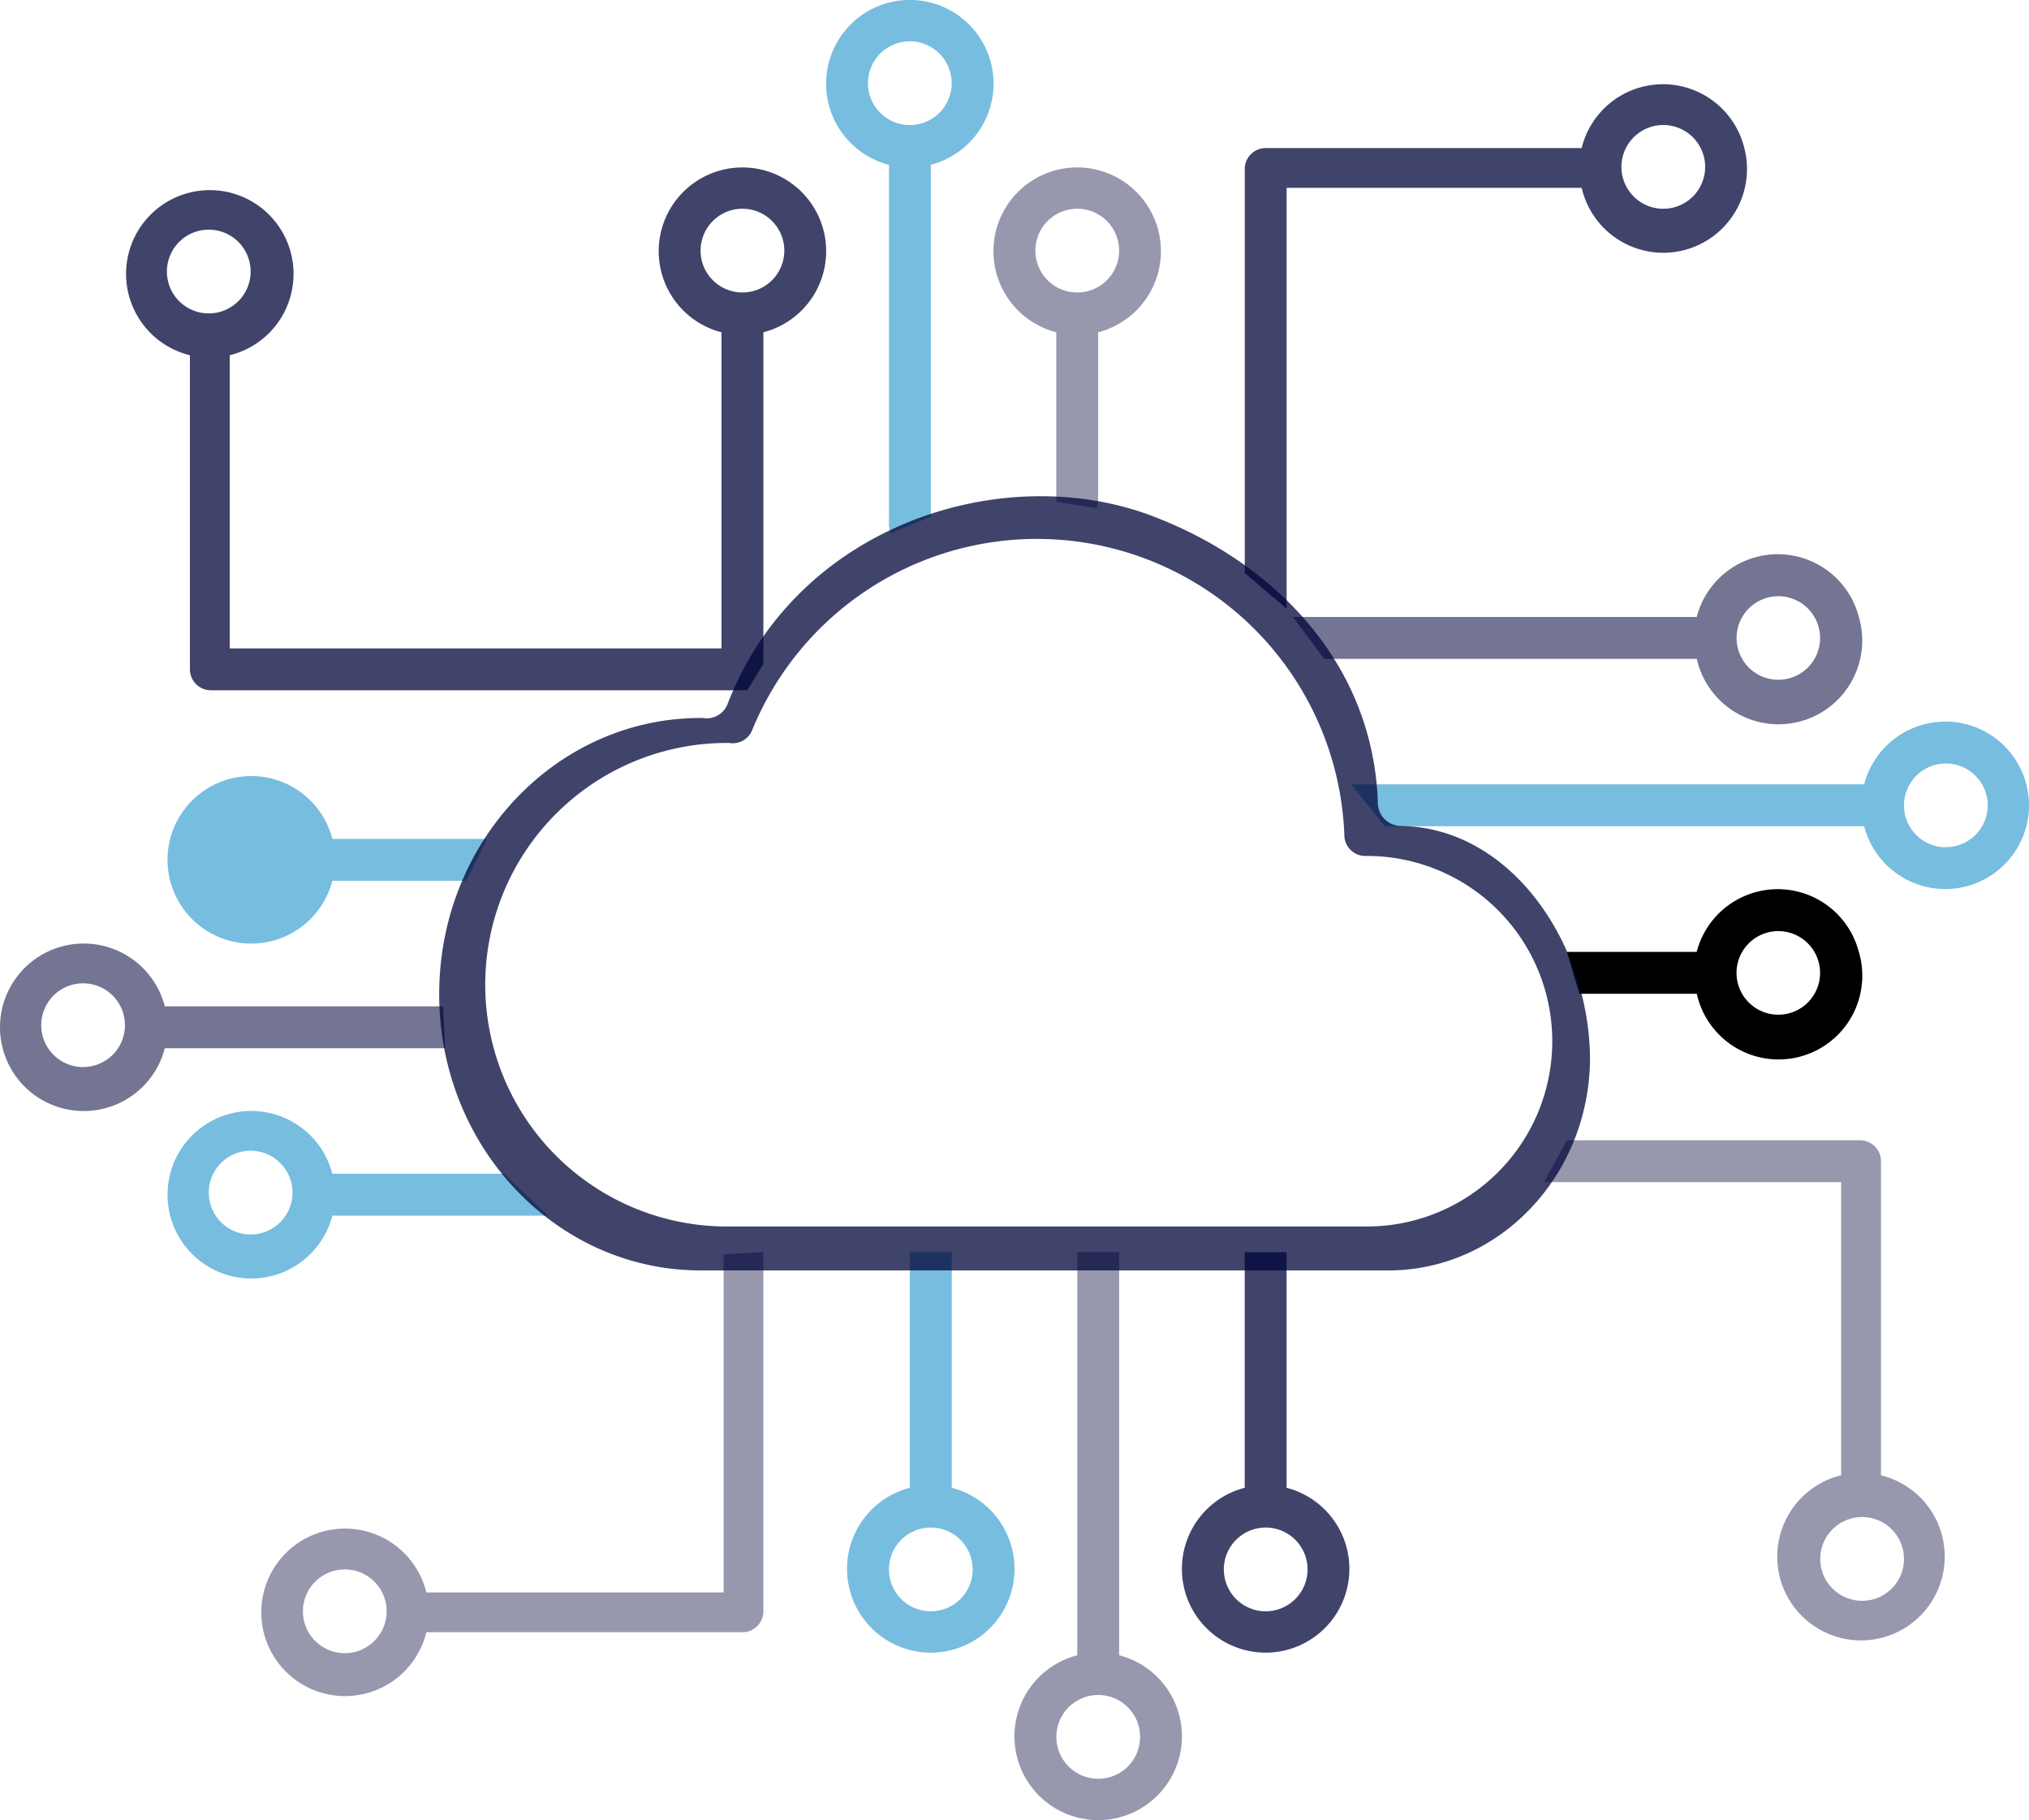 <svg xmlns="http://www.w3.org/2000/svg" width="121.157" height="108.659" viewBox="0 0 121.157 108.659">
  <g id="logo" transform="translate(0.013 -652.964)">
    <g id="Слой_1" data-name="Слой 1" transform="translate(-0.013 652.964)">
      <path id="Path_101" data-name="Path 101" d="M667.935,271.28a5,5,0,0,0-9.68,0H634.14l1.871,2.5h22.248a5,5,0,1,0,9.677-2.5Zm-4.812,3.75a2.494,2.494,0,1,1,.01,0Z" transform="translate(-556.939 -234.448)" fill="rgba(0,4,57,0.55)"/>
      <path id="Path_102" data-name="Path 102" d="M642.48,61.444a5,5,0,0,0-9.713,0H613.9a1.25,1.25,0,0,0-1.25,1.25V86.819l2.5,2.124V63.819h17.618a5,5,0,1,0,9.713-2.375Zm-4.838,3.625a2.5,2.5,0,1,1,2.5-2.5A2.5,2.5,0,0,1,637.642,65.068Z" transform="translate(-538.322 -52.605)" fill="rgba(0,4,57,0.75)"/>
      <path id="Path_103" data-name="Path 103" d="M510.227,98.564a5,5,0,1,0-6.089,6.091v10.123l2.375.374a1.272,1.272,0,0,0,.124-.374V104.655A5,5,0,0,0,510.227,98.564Zm-4.84,3.716a2.5,2.5,0,1,1,.005,0Z" transform="translate(-441.064 -84.818)" fill="rgba(0,4,57,0.41)"/>
      <path id="Path_104" data-name="Path 104" d="M435.464,23.755a5,5,0,1,0-6.089,6.089V51.215a1.245,1.245,0,0,0,.124.624l2.375-1v-21A5,5,0,0,0,435.464,23.755Zm-4.844,3.716a2.5,2.5,0,1,1,2.5-2.5A2.5,2.5,0,0,1,430.621,27.471Z" transform="translate(-376.293 -20.005)" fill="rgba(62,161,210,0.7)"/>
      <path id="Path_105" data-name="Path 105" d="M141.226,370.407a5,5,0,1,0,0,2.5h7.992l1.25-2.5Zm-4.873,3.623a2.507,2.507,0,1,0-.007,0Z" transform="translate(-121.381 -320.326)" fill="rgba(62,161,210,0.7)"/>
      <path id="Path_106" data-name="Path 106" d="M82.979,445.2H66.358a5,5,0,1,0,0,2.5H83.105Zm-21.5,3.625a2.5,2.5,0,1,1,2.5-2.5A2.5,2.5,0,0,1,61.484,448.823Z" transform="translate(-56.517 -385.121)" fill="rgba(0,4,57,0.55)"/>
      <path id="Path_107" data-name="Path 107" d="M200.858,579.446v20.189h-17.75a5,5,0,1,0,0,2.375h18.874a1.25,1.25,0,0,0,1.25-1.25V579.32ZM178.237,603.26a2.5,2.5,0,1,1,2.5-2.5,2.5,2.5,0,0,1-2.5,2.5Z" transform="translate(-157.649 -504.566)" fill="rgba(0,4,57,0.41)"/>
      <path id="Path_108" data-name="Path 108" d="M444.781,596.978a5,5,0,0,0-3.59-3.591V579.32h-2.5v14.067a5,5,0,1,0,6.089,3.591Zm-4.84,3.782a2.5,2.5,0,1,1,2.5-2.5,2.5,2.5,0,0,1-2.5,2.5Z" transform="translate(-384.36 -504.566)" fill="rgba(62,161,210,0.7)"/>
      <path id="Path_109" data-name="Path 109" d="M519.609,606.975a5,5,0,0,0-3.59-3.59V579.32h-2.5v24.065a5,5,0,1,0,6.089,3.59Zm-4.84,3.782a2.5,2.5,0,1,1,2.5-2.5A2.5,2.5,0,0,1,514.769,610.758Z" transform="translate(-449.191 -504.566)" fill="rgba(0,4,57,0.41)"/>
      <path id="Path_110" data-name="Path 110" d="M594.416,596.978a5,5,0,0,0-3.591-3.591V579.32h-2.5v14.067a5,5,0,1,0,6.091,3.591Zm-4.838,3.782a2.5,2.5,0,1,1,2.5-2.5A2.5,2.5,0,0,1,589.578,600.76Z" transform="translate(-514 -504.566)" fill="rgba(0,4,57,0.75)"/>
      <path id="Path_111" data-name="Path 111" d="M770.129,553.014a5,5,0,0,0-3.667-3.663V530.6a1.251,1.251,0,0,0-1.25-1.251h-17.5l-1.375,2.5h17.746v17.5a5,5,0,1,0,6.042,3.669Zm-4.793,3.829a2.5,2.5,0,1,1,2.5-2.5A2.5,2.5,0,0,1,765.336,556.844Z" transform="translate(-654.144 -461.275)" fill="rgba(0,4,57,0.41)"/>
      <path id="Path_112" data-name="Path 112" d="M774,420.89a5,5,0,0,0-9.68,0H756.57l.75,2.5h7.006a5,5,0,1,0,9.676-2.5Zm-4.811,3.749a2.495,2.495,0,1,1,.009,0Z" transform="translate(-663.006 -364.062)" fill="#010000"/>
      <path id="Path_113" data-name="Path 113" d="M695.641,342.306a5,5,0,0,0-4.811,3.742H660.2l2,2.5h28.63a5,5,0,1,0,4.811-6.248Zm.067,7.5a2.5,2.5,0,1,1,2.5-2.5A2.5,2.5,0,0,1,695.707,349.8Z" transform="translate(-579.516 -299.224)" fill="rgba(62,161,210,0.7)"/>
      <path id="Path_114" data-name="Path 114" d="M154.488,98.567a5,5,0,1,0-6.091,6.091v18.87H119.03v-17.5a5,5,0,1,0-2.375,0v18.75a1.25,1.25,0,0,0,1.25,1.25h32.03l.962-1.562V104.657A5,5,0,0,0,154.488,98.567Zm-36.708,4.964a2.5,2.5,0,1,1,2.5-2.5A2.5,2.5,0,0,1,117.781,103.531Zm31.867-1.25a2.5,2.5,0,1,1,2.5-2.5,2.5,2.5,0,0,1-2.5,2.5Z" transform="translate(-105.314 -84.82)" fill="rgba(0,4,57,0.75)"/>
      <path id="Path_115" data-name="Path 115" d="M151.468,520.016H141.226a5,5,0,1,0,0,2.5H154.1Zm-15.121,3.623a2.5,2.5,0,1,1,2.5-2.5A2.5,2.5,0,0,1,136.346,523.64Z" transform="translate(-121.381 -449.941)" fill="rgba(62,161,210,0.7)"/>
    </g>
    <g id="Слой_2" data-name="Слой 2" transform="translate(26.212 682.588)">
      <path id="Path_116" data-name="Path 116" d="M310.131,261.339a1.39,1.39,0,0,1-1.351-1.427c-.294-8.236-6.109-14.279-13.46-17.073-8.873-3.369-21.217.472-25.362,11.2a1.337,1.337,0,0,1-1.486.855h-.134c-8.622,0-15.608,7.384-15.608,16.49s6.986,16.489,15.607,16.489h41.212c6.537-.078,11.818-5.658,11.9-12.563C321.439,268.352,316.719,261.418,310.131,261.339Zm-2.1,23.913H269.914a14.434,14.434,0,1,1,0-28.869h.124a1.251,1.251,0,0,0,1.375-.75,18.371,18.371,0,0,1,35.367,6.248,1.248,1.248,0,0,0,1.25,1.25,11.06,11.06,0,1,1,0,22.119Z" transform="translate(-252.73 -241.654)" fill="rgba(0,4,57,0.75)"/>
    </g>
  </g>
</svg>
